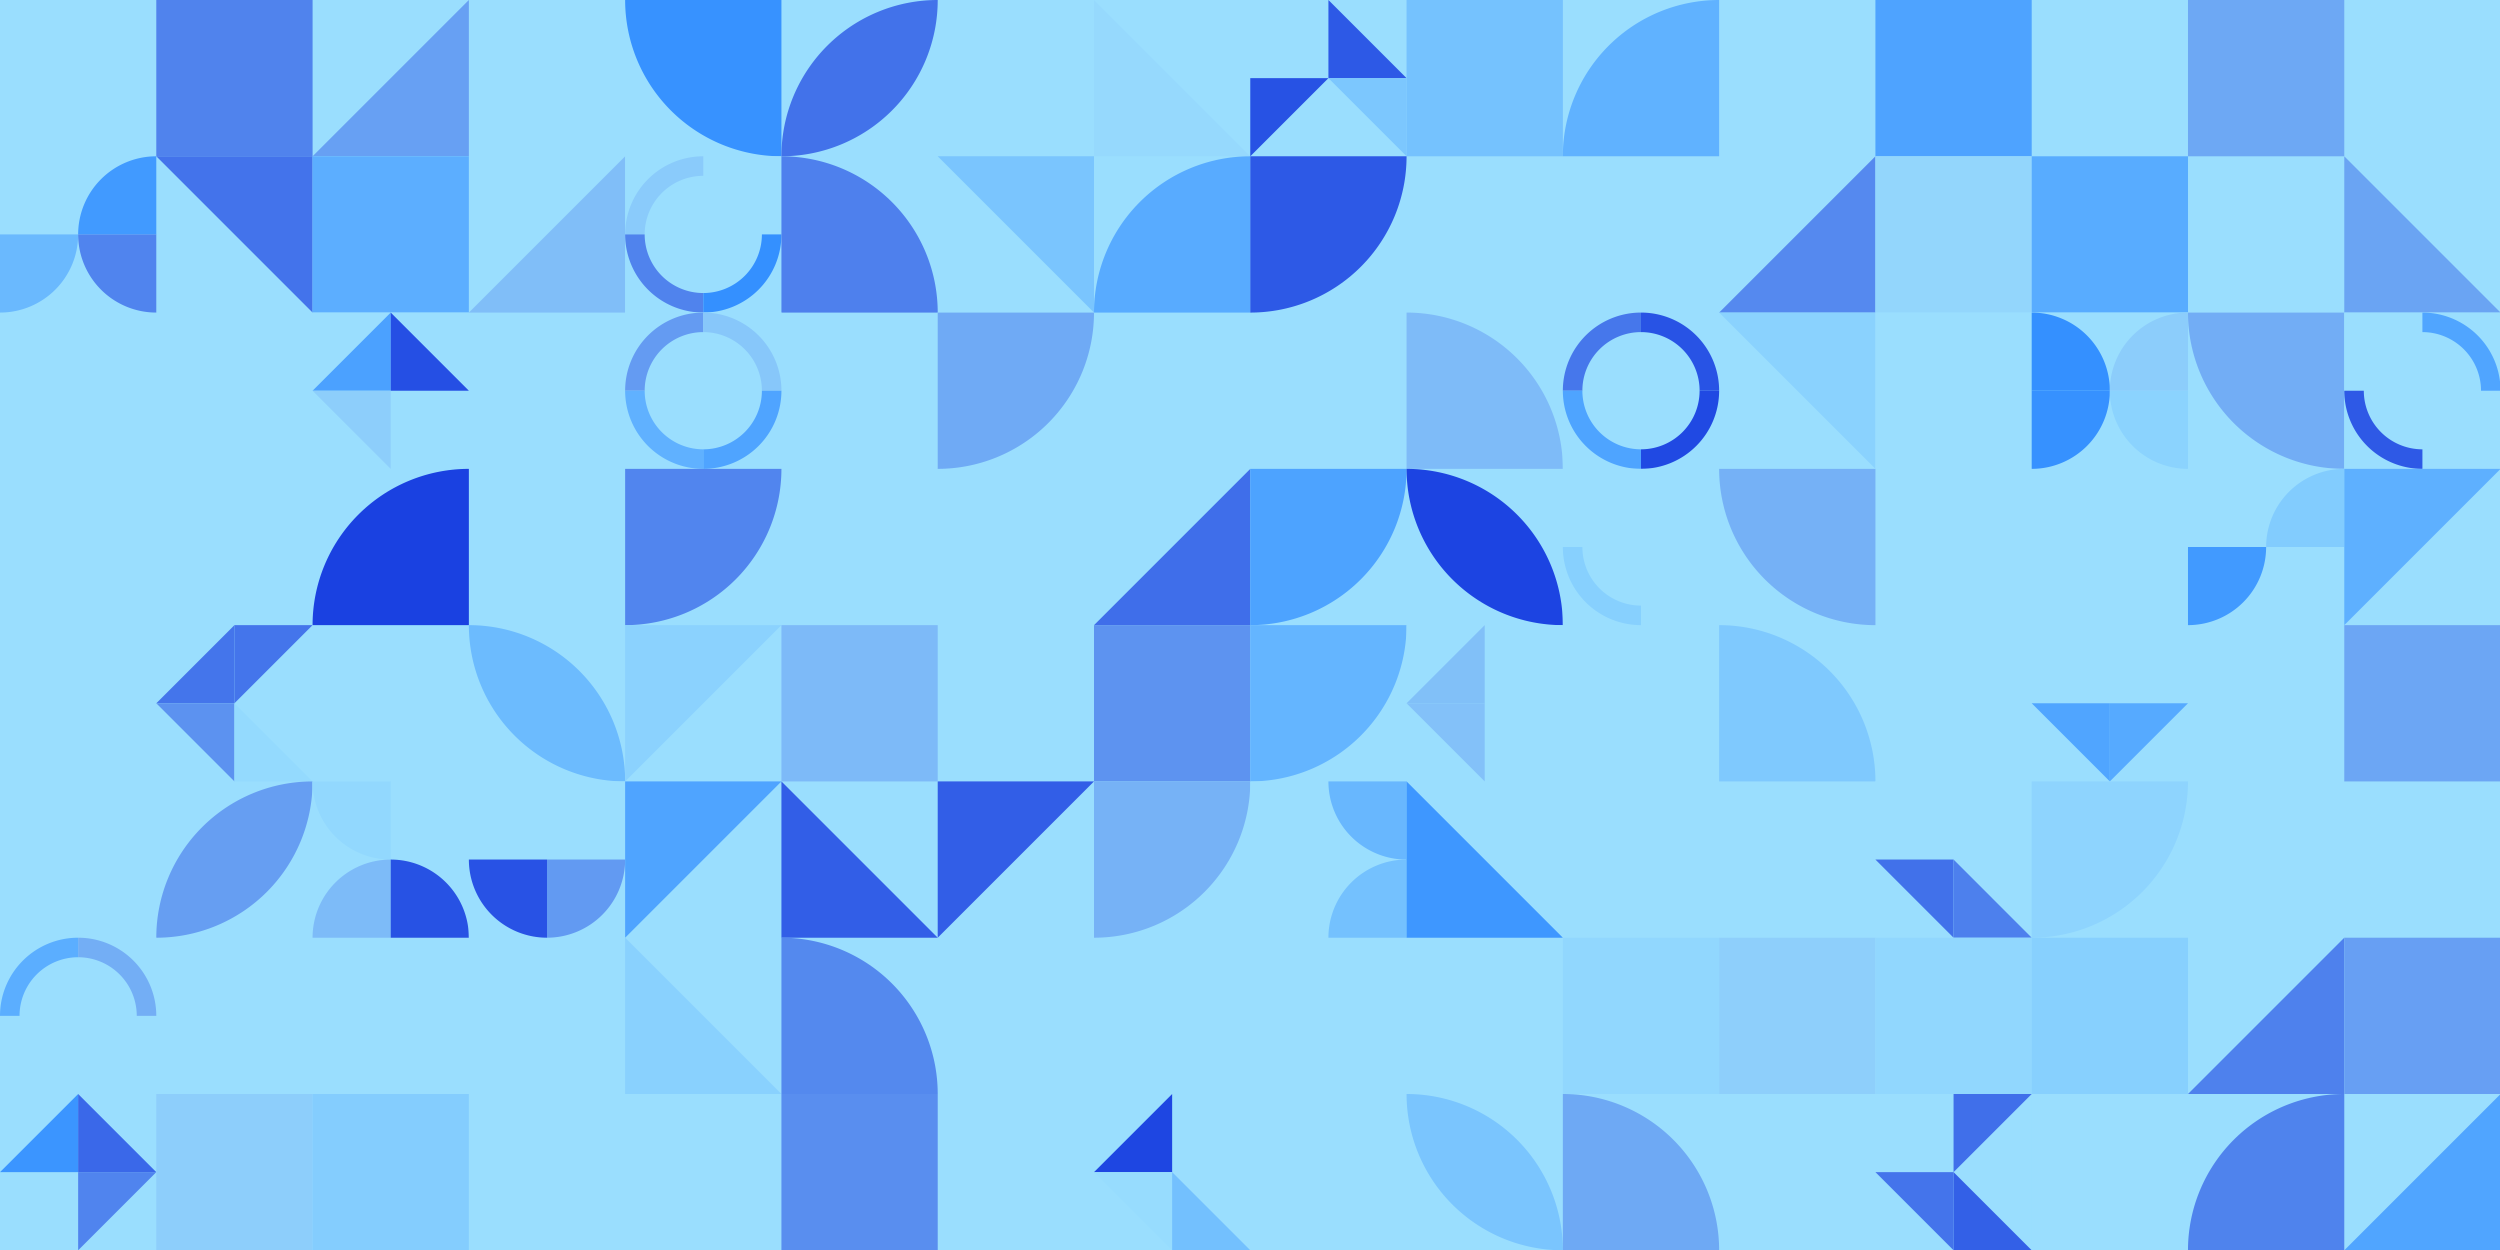 <?xml version="1.0" standalone="no"?><svg xmlns:xlink="http://www.w3.org/1999/xlink" xmlns="http://www.w3.org/2000/svg" viewBox="0 0 1900 950" preserveAspectRatio="xMaxYMax slice"><g transform="scale(1.344)"><rect x="0" y="0" width="1414" height="707" fill="#9adefe"/><rect x="88.38" y="0" width="88.38" height="88.38" fill="#5083ed"/><polygon points="265.13,0 265.13,88.38 176.75,88.38" fill="#67a0f3"/><path d="M 353.5 0 A 88.38 88.38 0 0 0 441.88 88.38 L 441.88 0" fill="#3792ff"/><path d="M 441.88 88.38 A 88.38 88.38 0 0 1  530.26 0 L 441.88 88.38 A 88.38 88.38 0 0 0 530.26 0" fill="#4272ea"/><polygon points="618.63,0 707.01,88.38 618.63,88.38" fill="#96d9fd"/><rect x="707" y="0" width="88.375" height="88.375" fill="#9adefe"/><polygon points="751.19,0 795.38,44.19 751.19,44.19" fill="#2d59e6"/><polygon points="707,44.19 751.19,44.19 707,88.38" fill="#2752e4"/><polygon points="751.19,44.19 795.38,44.19 795.38,88.38" fill="#7cc7fe"/><rect x="795.38" y="0" width="88.38" height="88.38" fill="#75c2fe"/><path d="M 883.75 88.38 A 88.38 88.38 0 0 1  972.13 0 L 972.13 88.38" fill="#60b2ff"/><rect x="1060.5" y="0" width="88.38" height="88.38" fill="#4ea3ff"/><rect x="1237.25" y="0" width="88.38" height="88.38" fill="#6da8f4"/><rect x="0" y="88.375" width="88.375" height="88.375" fill="#9adefe"/><path d="M 44.19 132.57 A 44.19 44.19 0 0 1  88.38 88.38 L 88.38 132.57" fill="#419aff"/><path d="M 0 176.75 A 44.19 44.19 0 0 0 44.19 132.56 L 0 132.56" fill="#6ab9fe"/><path d="M 44.19 132.56 A 44.19 44.19 0 0 0 88.38 176.75 L 88.38 132.56" fill="#5084ee"/><polygon points="88.38,88.38 176.76,88.38 176.76,176.76" fill="#4373eb"/><rect x="176.75" y="88.38" width="88.38" height="88.38" fill="#5caeff"/><polygon points="353.51,88.38 353.51,176.76 265.13,176.76" fill="#80bef8"/><rect x="353.5" y="88.375" width="88.375" height="88.375" fill="#9adefe"/><path d="M 353.5 132.57 A 44.19 44.19 0 0 1 397.69 88.38 L 397.69 99.427 A 33.142 33.142 0 0 0 364.548 132.57" fill="#8acbfb"/><path d="M 353.5 132.56 A 44.19 44.19 0 0 0 397.69 176.75 L 397.69 165.702 A 33.142 33.142 0 0 1 364.548 132.56" fill="#5083ed"/><path d="M 397.69 176.75 A 44.19 44.19 0 0 0 441.88 132.56 L 430.832 132.56 A 33.142 33.142 0 0 1 397.69 165.702" fill="#3490ff"/><path d="M 441.88 88.38 A 88.38 88.38 0 0 1 530.26 176.76 L 441.88 176.76" fill="#4e80ed"/><polygon points="530.25,88.38 618.63,88.38 618.63,176.76" fill="#7ac5fe"/><path d="M 618.63 176.76 A 88.38 88.38 0 0 1  707.01 88.38 L 707.01 176.76" fill="#58abff"/><path d="M 707 176.76 A 88.38 88.38 0 0 0 795.38 88.38 L 707 88.38" fill="#2d59e6"/><polygon points="1060.51,88.38 1060.51,176.76 972.13,176.76" fill="#5589ef"/><rect x="1060.5" y="88.38" width="88.38" height="88.38" fill="#93d6fc"/><rect x="1148.88" y="88.38" width="88.38" height="88.38" fill="#58acff"/><polygon points="1325.63,88.38 1414.01,176.76 1325.63,176.76" fill="#6aa4f3"/><rect x="176.75" y="176.75" width="88.375" height="88.375" fill="#9adefe"/><polygon points="220.94,176.75 220.94,220.94 176.75,220.94" fill="#4ba1ff"/><polygon points="220.94,176.75 265.13,220.94 220.94,220.94" fill="#254fe4"/><polygon points="176.75,220.94 220.94,220.94 220.94,265.13" fill="#8dcefb"/><rect x="353.5" y="176.75" width="88.375" height="88.375" fill="#9adefe"/><path d="M 353.5 220.94 A 44.19 44.19 0 0 1 397.69 176.75 L 397.69 187.798 A 33.142 33.142 0 0 0 364.548 220.94" fill="#649bf2"/><path d="M 397.69 176.75 A 44.19 44.19 0 0 1 441.88 220.94 L 430.832 220.94 A 33.142 33.142 0 0 0 397.69 187.798" fill="#87c7fa"/><path d="M 353.5 220.94 A 44.19 44.19 0 0 0 397.69 265.13 L 397.69 254.082 A 33.142 33.142 0 0 1 364.548 220.94" fill="#60b1ff"/><path d="M 397.69 265.13 A 44.19 44.19 0 0 0 441.88 220.94 L 430.832 220.94 A 33.142 33.142 0 0 1 397.69 254.082" fill="#4fa4ff"/><path d="M 530.25 265.13 A 88.38 88.38 0 0 0 618.63 176.75 L 530.25 176.75" fill="#6faaf5"/><path d="M 795.38 176.75 A 88.38 88.38 0 0 1 883.76 265.13 L 795.38 265.13" fill="#7ebbf8"/><rect x="883.75" y="176.75" width="88.375" height="88.375" fill="#9adefe"/><path d="M 883.75 220.94 A 44.19 44.19 0 0 1 927.94 176.75 L 927.94 187.798 A 33.142 33.142 0 0 0 894.798 220.94" fill="#4677eb"/><path d="M 927.94 176.75 A 44.19 44.19 0 0 1 972.13 220.94 L 961.083 220.94 A 33.142 33.142 0 0 0 927.94 187.798" fill="#2853e5"/><path d="M 883.75 220.94 A 44.19 44.19 0 0 0 927.94 265.13 L 927.94 254.082 A 33.142 33.142 0 0 1 894.798 220.94" fill="#4ea4ff"/><path d="M 927.94 265.13 A 44.19 44.19 0 0 0 972.13 220.94 L 961.083 220.94 A 33.142 33.142 0 0 1 927.94 254.082" fill="#2049e3"/><polygon points="972.13,176.75 1060.51,176.75 1060.51,265.13" fill="#8ad2fe"/><rect x="1060.5" y="176.75" width="88.375" height="88.375" fill="#9adefe"/><rect x="1148.875" y="176.75" width="88.375" height="88.375" fill="#9adefe"/><path d="M 1148.88 176.75 A 44.19 44.19 0 0 1 1193.07 220.94 L 1148.88 220.94" fill="#3490ff"/><path d="M 1193.06 220.94 A 44.19 44.19 0 0 1  1237.25 176.75 L 1237.25 220.94" fill="#8ccdfb"/><path d="M 1148.88 265.13 A 44.19 44.19 0 0 0 1193.07 220.94 L 1148.88 220.94" fill="#3691ff"/><path d="M 1193.06 220.94 A 44.19 44.19 0 0 0 1237.25 265.13 L 1237.25 220.94" fill="#8bd3fe"/><path d="M 1237.25 176.75 A 88.38 88.38 0 0 0 1325.63 265.13 L 1325.63 176.75" fill="#72adf5"/><rect x="1325.625" y="176.75" width="88.375" height="88.375" fill="#9adefe"/><path d="M 1369.81 176.75 A 44.19 44.19 0 0 1 1414 220.94 L 1402.952 220.94 A 33.142 33.142 0 0 0 1369.81 187.798" fill="#50a5ff"/><path d="M 1325.63 220.94 A 44.19 44.19 0 0 0 1369.82 265.13 L 1369.82 254.082 A 33.142 33.142 0 0 1 1336.678 220.94" fill="#2e59e6"/><path d="M 176.75 353.51 A 88.38 88.38 0 0 1  265.13 265.13 L 265.13 353.51" fill="#1a41e1"/><path d="M 353.5 353.51 A 88.38 88.38 0 0 0 441.88 265.13 L 353.5 265.13" fill="#5185ee"/><polygon points="707.01,265.13 707.01,353.51 618.63,353.51" fill="#3f6eea"/><path d="M 707 353.51 A 88.38 88.38 0 0 0 795.38 265.13 L 707 265.13" fill="#4da3ff"/><path d="M 795.38 265.13 A 88.38 88.38 0 0 1  883.76 353.51 L 795.38 265.13 A 88.38 88.38 0 0 0 883.76 353.51" fill="#1c44e2"/><rect x="883.75" y="265.125" width="88.375" height="88.375" fill="#9adefe"/><path d="M 883.75 309.31 A 44.19 44.19 0 0 0 927.94 353.5 L 927.94 342.452 A 33.142 33.142 0 0 1 894.798 309.31" fill="#87d0fe"/><path d="M 972.13 265.13 A 88.38 88.38 0 0 0 1060.51 353.51 L 1060.51 265.13" fill="#75b1f6"/><rect x="1237.25" y="265.125" width="88.375" height="88.375" fill="#9adefe"/><path d="M 1281.44 309.32 A 44.19 44.19 0 0 1  1325.63 265.13 L 1325.63 309.32" fill="#82ccfe"/><path d="M 1237.25 353.5 A 44.19 44.19 0 0 0 1281.44 309.31 L 1237.25 309.31" fill="#419aff"/><polygon points="1325.63,265.13 1414.01,265.13 1325.63,353.51" fill="#5eb0ff"/><rect x="88.375" y="353.5" width="88.375" height="88.375" fill="#9adefe"/><polygon points="132.57,353.5 132.57,397.69 88.38,397.69" fill="#4475eb"/><polygon points="132.56,353.5 176.75,353.5 132.56,397.69" fill="#4475eb"/><polygon points="88.38,397.69 132.57,397.69 132.57,441.88" fill="#5c92f0"/><polygon points="132.56,397.69 176.75,441.88 132.56,441.88" fill="#94dafe"/><path d="M 265.13 353.5 A 88.38 88.38 0 0 1  353.51 441.88 L 265.13 353.5 A 88.38 88.38 0 0 0 353.51 441.88" fill="#6cbbfe"/><polygon points="353.5,353.5 441.88,353.5 353.5,441.88" fill="#8bd2fe"/><rect x="441.88" y="353.5" width="88.38" height="88.38" fill="#7dbaf8"/><rect x="618.63" y="353.5" width="88.38" height="88.38" fill="#5d93f0"/><path d="M 707 441.88 A 88.38 88.38 0 0 0 795.38 353.5 L 707 353.5" fill="#64b5ff"/><rect x="795.375" y="353.5" width="88.375" height="88.375" fill="#9adefe"/><polygon points="839.57,353.5 839.57,397.69 795.38,397.69" fill="#81c0f8"/><polygon points="795.38,397.69 839.57,397.69 839.57,441.88" fill="#83c1f9"/><path d="M 972.13 353.5 A 88.38 88.38 0 0 1 1060.51 441.88 L 972.13 441.88" fill="#7fc9fe"/><rect x="1148.875" y="353.5" width="88.375" height="88.375" fill="#9adefe"/><polygon points="1148.88,397.69 1193.07,397.69 1193.07,441.88" fill="#50a5ff"/><polygon points="1193.06,397.69 1237.25,397.69 1193.06,441.88" fill="#56aaff"/><rect x="1325.63" y="353.5" width="88.38" height="88.38" fill="#6ca6f4"/><path d="M 88.38 530.26 A 88.38 88.38 0 0 1  176.76 441.88 L 88.38 530.26 A 88.38 88.38 0 0 0 176.76 441.88" fill="#669ef2"/><rect x="176.75" y="441.875" width="88.375" height="88.375" fill="#9adefe"/><path d="M 176.75 441.88 A 44.19 44.19 0 0 0 220.94 486.07 L 220.94 441.88" fill="#92d8fe"/><path d="M 176.75 530.25 A 44.19 44.19 0 0 1  220.94 486.06 L 220.94 530.25" fill="#7dbbf8"/><path d="M 220.94 486.06 A 44.19 44.19 0 0 1 265.13 530.25 L 220.94 530.25" fill="#2752e4"/><rect x="265.125" y="441.875" width="88.375" height="88.375" fill="#9adefe"/><path d="M 265.13 486.06 A 44.19 44.19 0 0 0 309.32 530.25 L 309.32 486.06" fill="#2852e5"/><path d="M 309.31 530.25 A 44.19 44.19 0 0 0 353.5 486.06 L 309.31 486.06" fill="#629af2"/><polygon points="353.5,441.88 441.88,441.88 353.5,530.26" fill="#4fa4ff"/><polygon points="441.88,441.88 530.26,530.26 441.88,530.26" fill="#325ee7"/><polygon points="530.25,441.88 618.63,441.88 530.25,530.26" fill="#325ee7"/><path d="M 618.63 530.26 A 88.38 88.38 0 0 0 707.01 441.88 L 618.63 441.88" fill="#76b2f6"/><rect x="707" y="441.875" width="88.375" height="88.375" fill="#9adefe"/><path d="M 751.19 441.88 A 44.19 44.19 0 0 0 795.38 486.07 L 795.38 441.88" fill="#68b7fe"/><path d="M 751.19 530.25 A 44.19 44.19 0 0 1  795.38 486.06 L 795.38 530.25" fill="#74c1fe"/><polygon points="795.38,441.88 883.76,530.26 795.38,530.26" fill="#3e97ff"/><rect x="1060.5" y="441.875" width="88.375" height="88.375" fill="#9adefe"/><polygon points="1060.5,486.06 1104.69,486.06 1104.69,530.25" fill="#4171ea"/><polygon points="1104.69,486.06 1148.88,530.25 1104.69,530.25" fill="#4d80ed"/><path d="M 1148.88 530.26 A 88.38 88.38 0 0 0 1237.26 441.88 L 1148.88 441.88" fill="#8ed4fe"/><rect x="0" y="530.25" width="88.375" height="88.375" fill="#9adefe"/><path d="M 0 574.44 A 44.19 44.19 0 0 1 44.19 530.25 L 44.19 541.298 A 33.142 33.142 0 0 0 11.047 574.44" fill="#5baeff"/><path d="M 44.19 530.25 A 44.19 44.19 0 0 1 88.38 574.44 L 77.332 574.44 A 33.142 33.142 0 0 0 44.19 541.298" fill="#73aef5"/><polygon points="353.5,530.25 441.88,618.63 353.5,618.63" fill="#89d1fe"/><path d="M 441.88 530.25 A 88.38 88.38 0 0 1 530.26 618.63 L 441.88 618.63" fill="#5489ee"/><rect x="883.75" y="530.25" width="88.38" height="88.38" fill="#91d7fe"/><rect x="972.13" y="530.25" width="88.38" height="88.38" fill="#8ecffb"/><rect x="1060.5" y="530.25" width="88.38" height="88.38" fill="#91d7fe"/><rect x="1148.88" y="530.25" width="88.38" height="88.38" fill="#87d0fe"/><polygon points="1325.63,530.25 1325.63,618.63 1237.25,618.63" fill="#4e81ed"/><rect x="1325.63" y="530.25" width="88.38" height="88.38" fill="#679ff3"/><rect x="0" y="618.625" width="88.375" height="88.375" fill="#9adefe"/><polygon points="44.19,618.63 44.19,662.82 0,662.82" fill="#3b95ff"/><polygon points="44.19,618.63 88.38,662.82 44.19,662.82" fill="#3a68e9"/><polygon points="44.19,662.81 88.38,662.81 44.19,707" fill="#5084ee"/><rect x="88.38" y="618.63" width="88.38" height="88.38" fill="#8dcefb"/><rect x="176.75" y="618.63" width="88.38" height="88.38" fill="#84cdfe"/><rect x="441.88" y="618.63" width="88.38" height="88.38" fill="#598eef"/><rect x="618.625" y="618.625" width="88.375" height="88.375" fill="#9adefe"/><polygon points="662.82,618.63 662.82,662.82 618.63,662.82" fill="#1e46e2"/><polygon points="618.63,662.81 662.82,662.81 662.82,707" fill="#97dcfe"/><polygon points="662.81,662.81 707,707 662.81,707" fill="#73c0fe"/><path d="M 795.38 618.63 A 88.38 88.38 0 0 1  883.76 707.01 L 795.38 618.63 A 88.38 88.38 0 0 0 883.76 707.01" fill="#7ac5fe"/><path d="M 883.75 618.63 A 88.38 88.38 0 0 1 972.13 707.01 L 883.75 707.01" fill="#6ea9f4"/><rect x="1060.5" y="618.625" width="88.375" height="88.375" fill="#9adefe"/><polygon points="1104.69,618.63 1148.88,618.63 1104.69,662.82" fill="#406fea"/><polygon points="1060.5,662.81 1104.69,662.81 1104.69,707" fill="#4474eb"/><polygon points="1104.69,662.81 1148.88,707 1104.69,707" fill="#3360e7"/><path d="M 1237.25 707.01 A 88.38 88.38 0 0 1  1325.63 618.63 L 1325.63 707.01" fill="#4f83ed"/><polygon points="1414.01,618.63 1414.01,707.01 1325.63,707.01" fill="#50a5ff"/></g></svg>